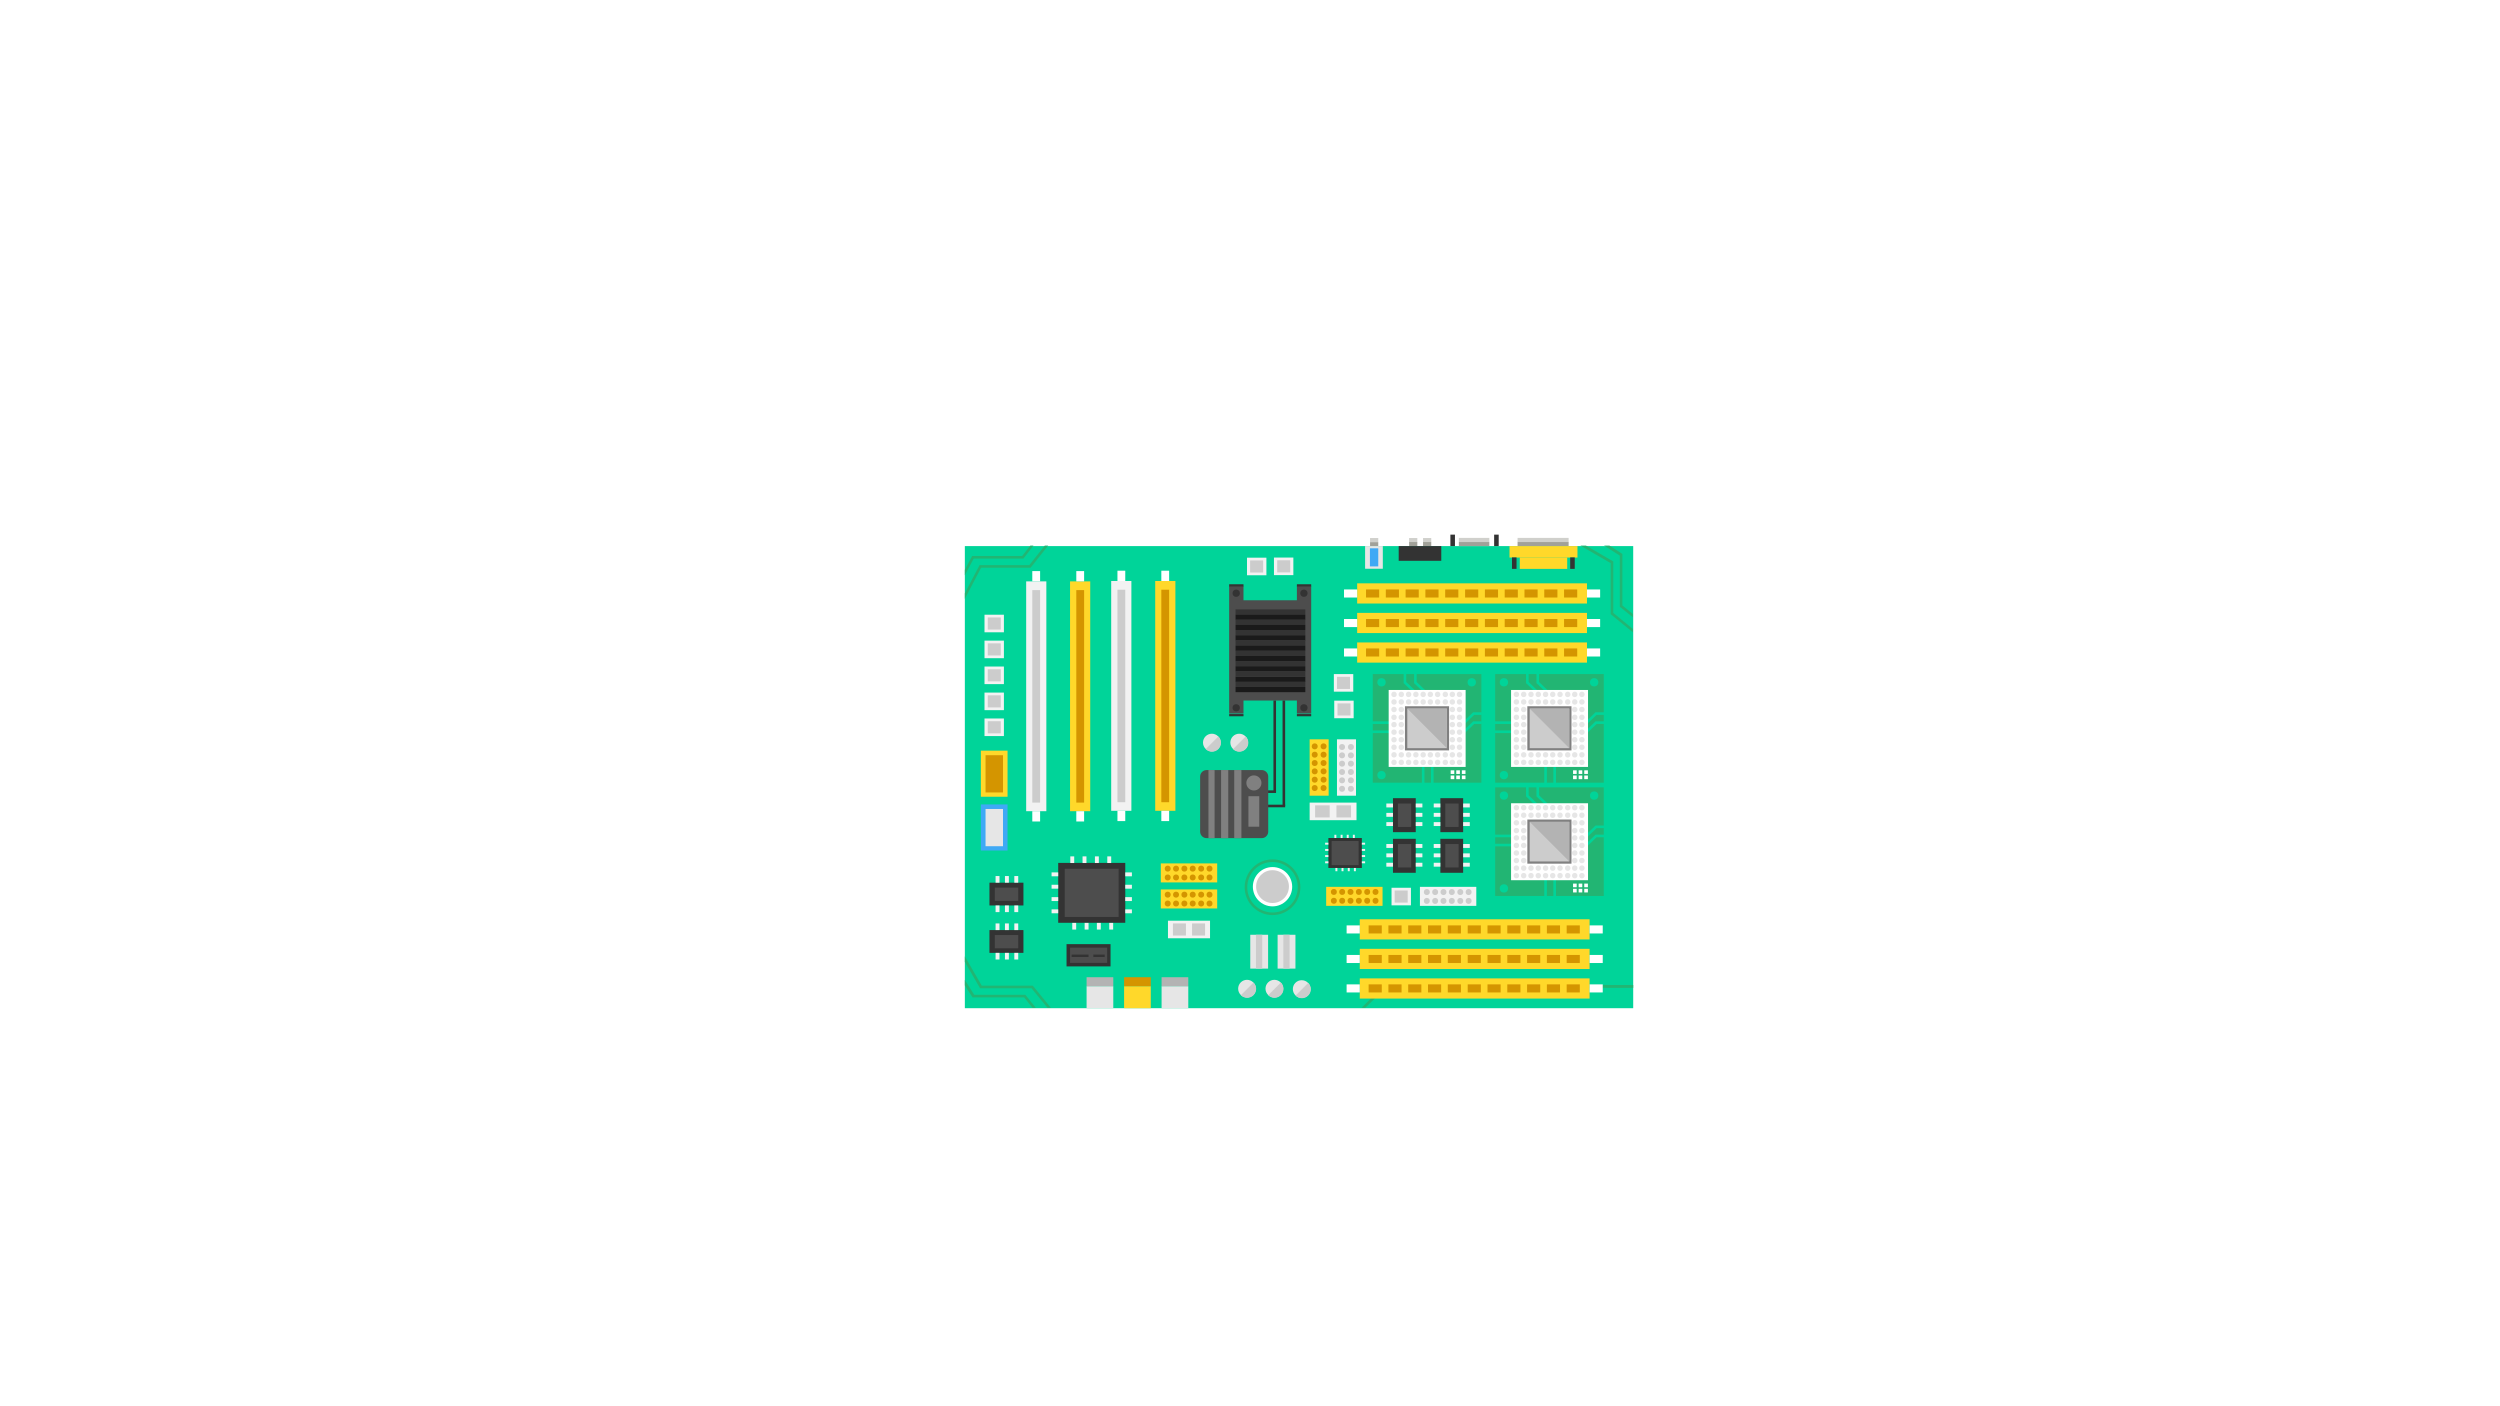 <?xml version="1.0" encoding="utf-8"?>
<!-- Generator: Adobe Illustrator 19.0.0, SVG Export Plug-In . SVG Version: 6.00 Build 0)  -->
<svg version="1.1" id="Layer_1" xmlns="http://www.w3.org/2000/svg" xmlns:xlink="http://www.w3.org/1999/xlink" x="0px" y="0px"
	 viewBox="0 0 1920 1080" style="enable-background:new 0 0 1920 1080;" xml:space="preserve">
<style type="text/css">
	.st0{fill:#00D499;}
	.st1{fill:#22B573;}
	.st2{fill:#333333;}
	.st3{fill:#4D4D4D;}
	.st4{fill:#F2F2F2;}
	.st5{fill:#FFFFFF;}
	.st6{fill:none;stroke:#00D499;stroke-width:2;stroke-miterlimit:10;}
	.st7{fill:#E6E6E6;}
	.st8{fill:#808080;}
	.st9{fill:#CCCCCC;}
	.st10{fill:#B3B3B3;}
	.st11{fill:#A1A199;}
	.st12{fill:#D0D0CC;}
	.st13{fill:#FFD82A;}
	.st14{fill:#3FA9F5;}
	.st15{fill:#D49500;}
	.st16{fill:none;stroke:#22B573;stroke-width:2;stroke-miterlimit:10;}
	.st17{fill:#1A1A1A;}
	.st18{fill:none;stroke:#333333;stroke-width:2;stroke-miterlimit:10;}
</style>
<rect id="XMLID_2943_" x="741" y="419.4" class="st0" width="513.3" height="354.9"/>
<polygon id="XMLID_2942_" class="st1" points="791.3,419 785,427 746.6,427 741,437.6 741,441.8 747.8,429 786,429 793.7,419 "/>
<polygon id="XMLID_2941_" class="st1" points="802.4,419 790.5,434 752.3,434 741,455.6 741,459.9 753.5,436 791.5,436 805,419 "/>
<polygon id="XMLID_2940_" class="st1" points="1254,471.5 1246,465 1246,425.4 1236,419 1231.9,419 1244,426.7 1244,466 1254,474 
	"/>
<polygon id="XMLID_2939_" class="st1" points="1254,483 1239,470.7 1239,431.2 1218,419 1213.7,419 1237,432.5 1237,471.7 
	1254,485.6 "/>
<polygon id="XMLID_2938_" class="st1" points="793,774 786.5,766 746.9,766 741,756.8 741,752.6 748.2,764 787.5,764 795.5,774 "/>
<polygon id="XMLID_2937_" class="st1" points="804.5,774 792.2,759 752.7,759 741,738.8 741,734.5 754,757 793.2,757 807.1,774 "/>
<g id="XMLID_2928_">
	<rect id="XMLID_2936_" x="1106.2" y="613" class="st2" width="17.5" height="26.1"/>
	<rect id="XMLID_2935_" x="1110" y="617.1" class="st3" width="10.2" height="18"/>
	<rect id="XMLID_2934_" x="1123.7" y="617.1" class="st4" width="5.1" height="3"/>
	<rect id="XMLID_2933_" x="1123.7" y="624.3" class="st4" width="5.1" height="3"/>
	<rect id="XMLID_2932_" x="1123.7" y="631.4" class="st4" width="5.1" height="3"/>
	<rect id="XMLID_2931_" x="1101.1" y="617.1" class="st4" width="5.1" height="3"/>
	<rect id="XMLID_2930_" x="1101.1" y="624.3" class="st4" width="5.1" height="3"/>
	<rect id="XMLID_2929_" x="1101.1" y="631.4" class="st4" width="5.1" height="3"/>
</g>
<g id="XMLID_2919_">
	<rect id="XMLID_2927_" x="1069.8" y="613" class="st2" width="17.5" height="26.1"/>
	<rect id="XMLID_2926_" x="1073.6" y="617.1" class="st3" width="10.2" height="18"/>
	<rect id="XMLID_2925_" x="1087.3" y="617.1" class="st4" width="5.1" height="3"/>
	<rect id="XMLID_2924_" x="1087.3" y="624.3" class="st4" width="5.1" height="3"/>
	<rect id="XMLID_2923_" x="1087.3" y="631.4" class="st4" width="5.1" height="3"/>
	<rect id="XMLID_2922_" x="1064.7" y="617.1" class="st4" width="5.1" height="3"/>
	<rect id="XMLID_2921_" x="1064.7" y="624.3" class="st4" width="5.1" height="3"/>
	<rect id="XMLID_2920_" x="1064.7" y="631.4" class="st4" width="5.1" height="3"/>
</g>
<g id="XMLID_2910_">
	<rect id="XMLID_2918_" x="1106.2" y="644.2" class="st2" width="17.5" height="26.1"/>
	<rect id="XMLID_2917_" x="1110" y="648.2" class="st3" width="10.2" height="18"/>
	<rect id="XMLID_2916_" x="1123.7" y="648.2" class="st4" width="5.1" height="3"/>
	<rect id="XMLID_2915_" x="1123.7" y="655.4" class="st4" width="5.1" height="3"/>
	<rect id="XMLID_2914_" x="1123.7" y="662.6" class="st4" width="5.1" height="3"/>
	<rect id="XMLID_2913_" x="1101.1" y="648.2" class="st4" width="5.1" height="3"/>
	<rect id="XMLID_2912_" x="1101.1" y="655.4" class="st4" width="5.1" height="3"/>
	<rect id="XMLID_2911_" x="1101.1" y="662.6" class="st4" width="5.1" height="3"/>
</g>
<g id="XMLID_2901_">
	<rect id="XMLID_2909_" x="1069.8" y="644.2" class="st2" width="17.5" height="26.1"/>
	<rect id="XMLID_2908_" x="1073.6" y="648.2" class="st3" width="10.2" height="18"/>
	<rect id="XMLID_2907_" x="1087.3" y="648.2" class="st4" width="5.1" height="3"/>
	<rect id="XMLID_2906_" x="1087.3" y="655.4" class="st4" width="5.1" height="3"/>
	<rect id="XMLID_2905_" x="1087.3" y="662.6" class="st4" width="5.1" height="3"/>
	<rect id="XMLID_2904_" x="1064.7" y="648.2" class="st4" width="5.1" height="3"/>
	<rect id="XMLID_2903_" x="1064.7" y="655.4" class="st4" width="5.1" height="3"/>
	<rect id="XMLID_2902_" x="1064.7" y="662.6" class="st4" width="5.1" height="3"/>
</g>
<g id="XMLID_2759_">
	<rect id="XMLID_2899_" x="1054.3" y="517.7" class="st1" width="83.4" height="83.4"/>
	<g id="XMLID_2890_">
		<g id="XMLID_2895_">
			<rect id="XMLID_2898_" x="1114.1" y="591.6" class="st5" width="2.8" height="2.8"/>
			<rect id="XMLID_2897_" x="1118.4" y="591.6" class="st5" width="2.8" height="2.8"/>
			<rect id="XMLID_2896_" x="1122.7" y="591.6" class="st5" width="2.8" height="2.8"/>
		</g>
		<g id="XMLID_2891_">
			<rect id="XMLID_2894_" x="1114.1" y="595.6" class="st5" width="2.8" height="2.8"/>
			<rect id="XMLID_2893_" x="1118.4" y="595.6" class="st5" width="2.8" height="2.8"/>
			<rect id="XMLID_2892_" x="1122.7" y="595.6" class="st5" width="2.8" height="2.8"/>
		</g>
	</g>
	<circle id="XMLID_2889_" class="st0" cx="1061" cy="524" r="3.2"/>
	<circle id="XMLID_2888_" class="st0" cx="1130.3" cy="524" r="3.2"/>
	<circle id="XMLID_2887_" class="st0" cx="1061" cy="595.3" r="3.2"/>
	<polyline id="XMLID_2886_" class="st6" points="1079,517 1079,524.2 1086.5,531.4 	"/>
	<polyline id="XMLID_2885_" class="st6" points="1087,517 1087,524.2 1094.5,531.4 	"/>
	<g id="XMLID_2882_">
		<polyline id="XMLID_2884_" class="st6" points="1138,548 1131.8,548 1124,555.5 		"/>
		<polyline id="XMLID_2883_" class="st6" points="1138,555 1131.8,555 1124,562.5 		"/>
	</g>
	<g id="XMLID_2879_">
		<line id="XMLID_2881_" class="st6" x1="1100" y1="588" x2="1100" y2="603"/>
		<line id="XMLID_2880_" class="st6" x1="1093" y1="588" x2="1093" y2="603"/>
	</g>
	<g id="XMLID_2876_">
		<line id="XMLID_2878_" class="st6" x1="1067" y1="562" x2="1052" y2="562"/>
		<line id="XMLID_2877_" class="st6" x1="1067" y1="555" x2="1052" y2="555"/>
	</g>
	<g id="XMLID_2760_">
		<rect id="XMLID_2875_" x="1066.5" y="529.9" class="st5" width="59.1" height="59.1"/>
		<g id="XMLID_2764_">
			<g id="XMLID_2864_">
				<circle id="XMLID_2874_" class="st7" cx="1070.6" cy="533.3" r="2.1"/>
				<circle id="XMLID_2873_" class="st7" cx="1076.2" cy="533.3" r="2.1"/>
				<circle id="XMLID_2872_" class="st7" cx="1081.8" cy="533.3" r="2.1"/>
				<circle id="XMLID_2871_" class="st7" cx="1087.4" cy="533.3" r="2.1"/>
				<circle id="XMLID_2870_" class="st7" cx="1093" cy="533.3" r="2.1"/>
				<circle id="XMLID_2869_" class="st7" cx="1098.5" cy="533.3" r="2.1"/>
				<circle id="XMLID_2868_" class="st7" cx="1104.1" cy="533.3" r="2.1"/>
				<circle id="XMLID_2867_" class="st7" cx="1110" cy="533.3" r="2.1"/>
				<circle id="XMLID_2866_" class="st7" cx="1115.4" cy="533.3" r="2.1"/>
				<circle id="XMLID_2865_" class="st7" cx="1120.9" cy="533.3" r="2.1"/>
			</g>
			<g id="XMLID_2853_">
				<circle id="XMLID_2863_" class="st7" cx="1070.6" cy="539.1" r="2.1"/>
				<circle id="XMLID_2862_" class="st7" cx="1076.2" cy="539.1" r="2.1"/>
				<circle id="XMLID_2861_" class="st7" cx="1081.8" cy="539.1" r="2.1"/>
				<circle id="XMLID_2860_" class="st7" cx="1087.4" cy="539.1" r="2.1"/>
				<circle id="XMLID_2859_" class="st7" cx="1093" cy="539.1" r="2.1"/>
				<circle id="XMLID_2858_" class="st7" cx="1098.5" cy="539.1" r="2.1"/>
				<circle id="XMLID_2857_" class="st7" cx="1104.1" cy="539.1" r="2.1"/>
				<circle id="XMLID_2856_" class="st7" cx="1110" cy="539.1" r="2.1"/>
				<circle id="XMLID_2855_" class="st7" cx="1115.4" cy="539.1" r="2.1"/>
				<circle id="XMLID_2854_" class="st7" cx="1120.9" cy="539.1" r="2.1"/>
			</g>
			<g id="XMLID_2842_">
				<circle id="XMLID_2852_" class="st7" cx="1070.6" cy="544.9" r="2.1"/>
				<circle id="XMLID_2851_" class="st7" cx="1076.2" cy="544.9" r="2.1"/>
				<circle id="XMLID_2850_" class="st7" cx="1081.8" cy="544.9" r="2.1"/>
				<circle id="XMLID_2849_" class="st7" cx="1087.4" cy="544.9" r="2.1"/>
				<circle id="XMLID_2848_" class="st7" cx="1093" cy="544.9" r="2.1"/>
				<circle id="XMLID_2847_" class="st7" cx="1098.5" cy="544.9" r="2.1"/>
				<circle id="XMLID_2846_" class="st7" cx="1104.1" cy="544.9" r="2.1"/>
				<circle id="XMLID_2845_" class="st7" cx="1110" cy="544.9" r="2.1"/>
				<circle id="XMLID_2844_" class="st7" cx="1115.4" cy="544.9" r="2.1"/>
				<circle id="XMLID_2843_" class="st7" cx="1120.9" cy="544.9" r="2.1"/>
			</g>
			<g id="XMLID_2831_">
				<circle id="XMLID_2841_" class="st7" cx="1070.6" cy="550.9" r="2.1"/>
				<circle id="XMLID_2840_" class="st7" cx="1076.2" cy="550.9" r="2.1"/>
				<circle id="XMLID_2839_" class="st7" cx="1081.8" cy="550.9" r="2.1"/>
				<circle id="XMLID_2838_" class="st7" cx="1087.4" cy="550.9" r="2.1"/>
				<circle id="XMLID_2837_" class="st7" cx="1093" cy="550.9" r="2.1"/>
				<circle id="XMLID_2836_" class="st7" cx="1098.5" cy="550.9" r="2.1"/>
				<circle id="XMLID_2835_" class="st7" cx="1104.1" cy="550.9" r="2.1"/>
				<circle id="XMLID_2834_" class="st7" cx="1110" cy="550.9" r="2.1"/>
				<circle id="XMLID_2833_" class="st7" cx="1115.4" cy="550.9" r="2.1"/>
				<circle id="XMLID_2832_" class="st7" cx="1120.9" cy="550.9" r="2.1"/>
			</g>
			<g id="XMLID_2820_">
				<circle id="XMLID_2830_" class="st7" cx="1070.6" cy="556.5" r="2.1"/>
				<circle id="XMLID_2829_" class="st7" cx="1076.2" cy="556.5" r="2.1"/>
				<circle id="XMLID_2828_" class="st7" cx="1081.8" cy="556.5" r="2.1"/>
				<circle id="XMLID_2827_" class="st7" cx="1087.4" cy="556.5" r="2.1"/>
				<circle id="XMLID_2826_" class="st7" cx="1093" cy="556.5" r="2.1"/>
				<circle id="XMLID_2825_" class="st7" cx="1098.5" cy="556.5" r="2.1"/>
				<circle id="XMLID_2824_" class="st7" cx="1104.1" cy="556.5" r="2.1"/>
				<circle id="XMLID_2823_" class="st7" cx="1110" cy="556.5" r="2.1"/>
				<circle id="XMLID_2822_" class="st7" cx="1115.4" cy="556.5" r="2.1"/>
				<circle id="XMLID_2821_" class="st7" cx="1120.9" cy="556.5" r="2.1"/>
			</g>
			<g id="XMLID_2809_">
				<circle id="XMLID_2819_" class="st7" cx="1070.6" cy="562.3" r="2.1"/>
				<circle id="XMLID_2818_" class="st7" cx="1076.2" cy="562.3" r="2.1"/>
				<circle id="XMLID_2817_" class="st7" cx="1081.8" cy="562.3" r="2.1"/>
				<circle id="XMLID_2816_" class="st7" cx="1087.4" cy="562.3" r="2.1"/>
				<circle id="XMLID_2815_" class="st7" cx="1093" cy="562.3" r="2.1"/>
				<circle id="XMLID_2814_" class="st7" cx="1098.5" cy="562.3" r="2.1"/>
				<circle id="XMLID_2813_" class="st7" cx="1104.1" cy="562.3" r="2.1"/>
				<circle id="XMLID_2812_" class="st7" cx="1110" cy="562.3" r="2.1"/>
				<circle id="XMLID_2811_" class="st7" cx="1115.4" cy="562.3" r="2.1"/>
				<circle id="XMLID_2810_" class="st7" cx="1120.9" cy="562.3" r="2.1"/>
			</g>
			<g id="XMLID_2798_">
				<circle id="XMLID_2808_" class="st7" cx="1070.6" cy="568.1" r="2.1"/>
				<circle id="XMLID_2807_" class="st7" cx="1076.2" cy="568.1" r="2.1"/>
				<circle id="XMLID_2806_" class="st7" cx="1081.8" cy="568.1" r="2.1"/>
				<circle id="XMLID_2805_" class="st7" cx="1087.4" cy="568.1" r="2.1"/>
				<circle id="XMLID_2804_" class="st7" cx="1093" cy="568.1" r="2.1"/>
				<circle id="XMLID_2803_" class="st7" cx="1098.5" cy="568.1" r="2.1"/>
				<circle id="XMLID_2802_" class="st7" cx="1104.1" cy="568.1" r="2.1"/>
				<circle id="XMLID_2801_" class="st7" cx="1110" cy="568.1" r="2.1"/>
				<circle id="XMLID_2800_" class="st7" cx="1115.4" cy="568.1" r="2.1"/>
				<circle id="XMLID_2799_" class="st7" cx="1120.9" cy="568.1" r="2.1"/>
			</g>
			<g id="XMLID_2787_">
				<circle id="XMLID_2797_" class="st7" cx="1070.6" cy="573.9" r="2.1"/>
				<circle id="XMLID_2796_" class="st7" cx="1076.2" cy="573.9" r="2.1"/>
				<circle id="XMLID_2795_" class="st7" cx="1081.8" cy="573.9" r="2.1"/>
				<circle id="XMLID_2794_" class="st7" cx="1087.4" cy="573.9" r="2.1"/>
				<circle id="XMLID_2793_" class="st7" cx="1093" cy="573.9" r="2.1"/>
				<circle id="XMLID_2792_" class="st7" cx="1098.5" cy="573.9" r="2.1"/>
				<circle id="XMLID_2791_" class="st7" cx="1104.1" cy="573.9" r="2.1"/>
				<circle id="XMLID_2790_" class="st7" cx="1110" cy="573.9" r="2.1"/>
				<circle id="XMLID_2789_" class="st7" cx="1115.4" cy="573.9" r="2.1"/>
				<circle id="XMLID_2788_" class="st7" cx="1120.9" cy="573.9" r="2.1"/>
			</g>
			<g id="XMLID_2776_">
				<circle id="XMLID_2786_" class="st7" cx="1070.6" cy="579.7" r="2.1"/>
				<circle id="XMLID_2785_" class="st7" cx="1076.2" cy="579.7" r="2.1"/>
				<circle id="XMLID_2784_" class="st7" cx="1081.8" cy="579.7" r="2.1"/>
				<circle id="XMLID_2783_" class="st7" cx="1087.4" cy="579.7" r="2.1"/>
				<circle id="XMLID_2782_" class="st7" cx="1093" cy="579.7" r="2.1"/>
				<circle id="XMLID_2781_" class="st7" cx="1098.5" cy="579.7" r="2.1"/>
				<circle id="XMLID_2780_" class="st7" cx="1104.1" cy="579.7" r="2.1"/>
				<circle id="XMLID_2779_" class="st7" cx="1110" cy="579.7" r="2.1"/>
				<circle id="XMLID_2778_" class="st7" cx="1115.4" cy="579.7" r="2.1"/>
				<circle id="XMLID_2777_" class="st7" cx="1120.9" cy="579.7" r="2.1"/>
			</g>
			<g id="XMLID_2765_">
				<circle id="XMLID_2775_" class="st7" cx="1070.6" cy="585.5" r="2.1"/>
				<circle id="XMLID_2774_" class="st7" cx="1076.2" cy="585.5" r="2.1"/>
				<circle id="XMLID_2773_" class="st7" cx="1081.8" cy="585.5" r="2.1"/>
				<circle id="XMLID_2772_" class="st7" cx="1087.4" cy="585.5" r="2.1"/>
				<circle id="XMLID_2771_" class="st7" cx="1093" cy="585.5" r="2.1"/>
				<circle id="XMLID_2770_" class="st7" cx="1098.5" cy="585.5" r="2.1"/>
				<circle id="XMLID_2769_" class="st7" cx="1104.1" cy="585.5" r="2.1"/>
				<circle id="XMLID_2768_" class="st7" cx="1110" cy="585.5" r="2.1"/>
				<circle id="XMLID_2767_" class="st7" cx="1115.4" cy="585.5" r="2.1"/>
				<circle id="XMLID_2766_" class="st7" cx="1120.9" cy="585.5" r="2.1"/>
			</g>
		</g>
		<rect id="XMLID_2763_" x="1079" y="542.4" class="st8" width="33.9" height="33.9"/>
		<rect id="XMLID_2762_" x="1080.8" y="544.2" class="st9" width="30.4" height="30.4"/>
		<polyline id="XMLID_2761_" class="st10" points="1080.8,544.2 1111.2,544.2 1111.2,574.6 		"/>
	</g>
</g>
<g id="XMLID_2752_">
	<rect id="XMLID_2758_" x="1165.5" y="416.2" class="st11" width="39.2" height="3.2"/>
	<rect id="XMLID_2757_" x="1120.4" y="416.2" class="st11" width="23.4" height="3.2"/>
	<rect id="XMLID_2756_" x="1165.5" y="413.1" class="st12" width="39.2" height="3.2"/>
	<rect id="XMLID_2755_" x="1120.4" y="413.1" class="st12" width="23.4" height="3.2"/>
	<rect id="XMLID_2754_" x="1147.5" y="410.6" class="st2" width="3.5" height="8.8"/>
	<rect id="XMLID_2753_" x="1113.9" y="410.6" class="st2" width="3.5" height="8.8"/>
</g>
<rect id="XMLID_2751_" x="1159.3" y="419.4" class="st13" width="52.2" height="8.8"/>
<rect id="XMLID_2750_" x="1167.2" y="428.1" class="st13" width="36.4" height="8.8"/>
<rect id="XMLID_2749_" x="1161.2" y="428.1" class="st2" width="3.5" height="8.8"/>
<rect id="XMLID_2748_" x="1205.9" y="428.1" class="st2" width="3.5" height="8.8"/>
<g id="XMLID_2743_">
	<polyline id="XMLID_2747_" class="st11" points="1099.2,419.4 1092.9,419.4 1092.9,416.2 1099.2,416.2 	"/>
	<polyline id="XMLID_2746_" class="st12" points="1099.2,416.3 1092.9,416.3 1092.9,413.2 1099.2,413.2 	"/>
	<polyline id="XMLID_2745_" class="st11" points="1088.5,419.4 1082.2,419.4 1082.2,416.2 1088.5,416.2 	"/>
	<polyline id="XMLID_2744_" class="st12" points="1088.5,416.3 1082.2,416.3 1082.2,413.2 1088.5,413.2 	"/>
</g>
<rect id="XMLID_2742_" x="1074.2" y="419.4" class="st2" width="32.7" height="11.3"/>
<g id="XMLID_2739_">
	<polyline id="XMLID_2741_" class="st11" points="1058.5,419.5 1052.2,419.5 1052.2,416.3 1058.5,416.3 	"/>
	<polyline id="XMLID_2740_" class="st12" points="1058.5,416.4 1052.2,416.4 1052.2,413.2 1058.5,413.2 	"/>
</g>
<g id="XMLID_2736_">
	<rect id="XMLID_2738_" x="1048.4" y="419.4" class="st7" width="13.6" height="17.4"/>
	<rect id="XMLID_2737_" x="1052.1" y="421.1" class="st14" width="6.4" height="13.9"/>
</g>
<g id="XMLID_2731_">
	<rect id="XMLID_2735_" x="887.2" y="446.2" class="st13" width="15.5" height="176.5"/>
	<rect id="XMLID_2734_" x="891.9" y="452.9" class="st15" width="6" height="163.2"/>
	<rect id="XMLID_2733_" x="891.9" y="438.3" class="st5" width="6" height="7.9"/>
	<rect id="XMLID_2732_" x="891.9" y="622.7" class="st5" width="6" height="7.9"/>
</g>
<g id="XMLID_2726_">
	<rect id="XMLID_2730_" x="853.4" y="446.2" class="st4" width="15.5" height="176.5"/>
	<rect id="XMLID_2729_" x="858.2" y="452.9" class="st9" width="6" height="163.2"/>
	<rect id="XMLID_2728_" x="858.2" y="438.3" class="st5" width="6" height="7.9"/>
	<rect id="XMLID_2727_" x="858.2" y="622.7" class="st5" width="6" height="7.9"/>
</g>
<g id="XMLID_2705_">
	<g id="XMLID_2722_">
		<rect id="XMLID_2725_" x="756.1" y="472.1" class="st4" width="14.9" height="13.5"/>
		<g id="XMLID_2723_">
			<rect id="XMLID_2724_" x="758.6" y="474.2" class="st9" width="10" height="9.3"/>
		</g>
	</g>
	<g id="XMLID_2718_">
		<rect id="XMLID_2721_" x="756.1" y="492" class="st4" width="14.9" height="13.5"/>
		<g id="XMLID_2719_">
			<rect id="XMLID_2720_" x="758.6" y="494.1" class="st9" width="10" height="9.3"/>
		</g>
	</g>
	<g id="XMLID_2714_">
		<rect id="XMLID_2717_" x="756.1" y="511.9" class="st4" width="14.9" height="13.5"/>
		<g id="XMLID_2715_">
			<rect id="XMLID_2716_" x="758.6" y="514" class="st9" width="10" height="9.3"/>
		</g>
	</g>
	<g id="XMLID_2710_">
		<rect id="XMLID_2713_" x="756.1" y="531.9" class="st4" width="14.9" height="13.5"/>
		<g id="XMLID_2711_">
			<rect id="XMLID_2712_" x="758.6" y="534" class="st9" width="10" height="9.3"/>
		</g>
	</g>
	<g id="XMLID_2706_">
		<rect id="XMLID_2709_" x="756.1" y="551.8" class="st4" width="14.9" height="13.5"/>
		<g id="XMLID_2707_">
			<rect id="XMLID_2708_" x="758.6" y="553.9" class="st9" width="10" height="9.3"/>
		</g>
	</g>
</g>
<rect id="XMLID_2704_" x="753.3" y="576.5" class="st13" width="20.5" height="35.4"/>
<rect id="XMLID_2703_" x="756.9" y="580" class="st15" width="13.4" height="28.6"/>
<rect id="XMLID_2702_" x="753.3" y="617.8" class="st14" width="20.5" height="35.4"/>
<rect id="XMLID_2701_" x="756.9" y="621.3" class="st7" width="13.4" height="28.6"/>
<g id="XMLID_2678_">
	<rect id="XMLID_2700_" x="812.7" y="662.7" class="st2" width="51.5" height="46"/>
	<rect id="XMLID_2699_" x="817.7" y="667.2" class="st3" width="41.4" height="37"/>
	<g id="XMLID_2694_">
		<rect id="XMLID_2698_" x="807.6" y="670" class="st4" width="5.1" height="3"/>
		<rect id="XMLID_2697_" x="807.6" y="679.5" class="st4" width="5.1" height="3"/>
		<rect id="XMLID_2696_" x="807.6" y="689" class="st4" width="5.1" height="3"/>
		<rect id="XMLID_2695_" x="807.6" y="698.4" class="st4" width="5.1" height="3"/>
	</g>
	<g id="XMLID_2689_">
		<rect id="XMLID_2693_" x="864.2" y="670" class="st4" width="5.1" height="3"/>
		<rect id="XMLID_2692_" x="864.2" y="679.5" class="st4" width="5.1" height="3"/>
		<rect id="XMLID_2691_" x="864.2" y="689" class="st4" width="5.1" height="3"/>
		<rect id="XMLID_2690_" x="864.2" y="698.4" class="st4" width="5.1" height="3"/>
	</g>
	<g id="XMLID_2684_">
		<rect id="XMLID_2688_" x="822" y="657.7" class="st4" width="3" height="5.1"/>
		<rect id="XMLID_2687_" x="831.4" y="657.7" class="st4" width="3" height="5.1"/>
		<rect id="XMLID_2686_" x="840.9" y="657.7" class="st4" width="3" height="5.1"/>
		<rect id="XMLID_2685_" x="850.4" y="657.7" class="st4" width="3" height="5.1"/>
	</g>
	<g id="XMLID_2679_">
		<rect id="XMLID_2683_" x="851.9" y="708.8" class="st4" width="3" height="5.1"/>
		<rect id="XMLID_2682_" x="842.4" y="708.8" class="st4" width="3" height="5.1"/>
		<rect id="XMLID_2681_" x="833" y="708.8" class="st4" width="3" height="5.1"/>
		<rect id="XMLID_2680_" x="823.5" y="708.8" class="st4" width="3" height="5.1"/>
	</g>
</g>
<g id="XMLID_2649_">
	<g id="XMLID_2664_">
		<rect id="XMLID_2677_" x="891.5" y="663.1" class="st13" width="43.3" height="14.6"/>
		<circle id="XMLID_2676_" class="st15" cx="928.9" cy="673.9" r="2.3"/>
		<circle id="XMLID_2675_" class="st15" cx="922.5" cy="673.9" r="2.3"/>
		<circle id="XMLID_2674_" class="st15" cx="916" cy="673.9" r="2.3"/>
		<circle id="XMLID_2673_" class="st15" cx="909.6" cy="673.9" r="2.3"/>
		<circle id="XMLID_2672_" class="st15" cx="903.2" cy="673.9" r="2.3"/>
		<circle id="XMLID_2671_" class="st15" cx="896.8" cy="673.9" r="2.3"/>
		<circle id="XMLID_2670_" class="st15" cx="928.9" cy="667.1" r="2.3"/>
		<circle id="XMLID_2669_" class="st15" cx="922.5" cy="667.1" r="2.3"/>
		<circle id="XMLID_2668_" class="st15" cx="916" cy="667.1" r="2.3"/>
		<circle id="XMLID_2667_" class="st15" cx="909.6" cy="667.1" r="2.3"/>
		<circle id="XMLID_2666_" class="st15" cx="903.2" cy="667.1" r="2.3"/>
		<circle id="XMLID_2665_" class="st15" cx="896.8" cy="667.1" r="2.3"/>
	</g>
	<g id="XMLID_2650_">
		<rect id="XMLID_2663_" x="891.5" y="683.1" class="st13" width="43.3" height="14.6"/>
		<circle id="XMLID_2662_" class="st15" cx="928.9" cy="693.9" r="2.3"/>
		<circle id="XMLID_2661_" class="st15" cx="922.5" cy="693.9" r="2.3"/>
		<circle id="XMLID_2660_" class="st15" cx="916" cy="693.9" r="2.3"/>
		<circle id="XMLID_2659_" class="st15" cx="909.6" cy="693.9" r="2.3"/>
		<circle id="XMLID_2658_" class="st15" cx="903.2" cy="693.9" r="2.3"/>
		<circle id="XMLID_2657_" class="st15" cx="896.8" cy="693.9" r="2.3"/>
		<circle id="XMLID_2656_" class="st15" cx="928.9" cy="687.1" r="2.3"/>
		<circle id="XMLID_2655_" class="st15" cx="922.5" cy="687.1" r="2.3"/>
		<circle id="XMLID_2654_" class="st15" cx="916" cy="687.1" r="2.3"/>
		<circle id="XMLID_2653_" class="st15" cx="909.6" cy="687.1" r="2.3"/>
		<circle id="XMLID_2652_" class="st15" cx="903.2" cy="687.1" r="2.3"/>
		<circle id="XMLID_2651_" class="st15" cx="896.8" cy="687.1" r="2.3"/>
	</g>
</g>
<g id="XMLID_2575_">
	<g id="XMLID_2582_">
		<circle id="XMLID_2584_" class="st7" cx="999.7" cy="759.6" r="6.8"/>
		<path id="XMLID_2583_" class="st9" d="M1004.7,754.9c2.7,2.7,2.7,7,0,9.7s-7,2.7-9.7,0"/>
	</g>
	<g id="XMLID_2579_">
		<circle id="XMLID_2581_" class="st7" cx="978.7" cy="759.3" r="6.8"/>
		<path id="XMLID_2580_" class="st9" d="M983.7,754.6c2.7,2.7,2.7,7,0,9.7s-7,2.7-9.7,0"/>
	</g>
	<g id="XMLID_2576_">
		<circle id="XMLID_2578_" class="st7" cx="957.7" cy="759.3" r="6.8"/>
		<path id="XMLID_2577_" class="st9" d="M962.7,754.6c2.7,2.7,2.7,7,0,9.7s-7,2.7-9.7,0"/>
	</g>
</g>
<polygon id="XMLID_2574_" class="st1" points="1064.3,756 1063.9,756 1045.6,774 1048.5,774 1064.7,758.3 1254.3,758.7 
	1254.3,756.5 "/>
<g id="XMLID_2551_">
	<rect id="XMLID_2573_" x="1020.2" y="643.6" class="st2" width="25.7" height="23"/>
	<rect id="XMLID_2572_" x="1022.7" y="645.9" class="st3" width="20.7" height="18.5"/>
	<g id="XMLID_2567_">
		<rect id="XMLID_2571_" x="1017.7" y="647.2" class="st4" width="2.5" height="1.5"/>
		<rect id="XMLID_2570_" x="1017.7" y="652" class="st4" width="2.5" height="1.5"/>
		<rect id="XMLID_2569_" x="1017.7" y="656.7" class="st4" width="2.5" height="1.5"/>
		<rect id="XMLID_2568_" x="1017.7" y="661.5" class="st4" width="2.5" height="1.5"/>
	</g>
	<g id="XMLID_2562_">
		<rect id="XMLID_2566_" x="1045.9" y="647.2" class="st4" width="2.5" height="1.5"/>
		<rect id="XMLID_2565_" x="1045.9" y="652" class="st4" width="2.5" height="1.5"/>
		<rect id="XMLID_2564_" x="1045.9" y="656.7" class="st4" width="2.5" height="1.5"/>
		<rect id="XMLID_2563_" x="1045.9" y="661.5" class="st4" width="2.5" height="1.5"/>
	</g>
	<g id="XMLID_2557_">
		<rect id="XMLID_2561_" x="1024.8" y="641.1" class="st4" width="1.5" height="2.5"/>
		<rect id="XMLID_2560_" x="1029.6" y="641.1" class="st4" width="1.5" height="2.5"/>
		<rect id="XMLID_2559_" x="1034.3" y="641.1" class="st4" width="1.5" height="2.5"/>
		<rect id="XMLID_2558_" x="1039" y="641.1" class="st4" width="1.5" height="2.5"/>
	</g>
	<g id="XMLID_2552_">
		<rect id="XMLID_2556_" x="1039.8" y="666.6" class="st4" width="1.5" height="2.5"/>
		<rect id="XMLID_2555_" x="1035.1" y="666.6" class="st4" width="1.5" height="2.5"/>
		<rect id="XMLID_2554_" x="1030.3" y="666.6" class="st4" width="1.5" height="2.5"/>
		<rect id="XMLID_2553_" x="1025.6" y="666.6" class="st4" width="1.5" height="2.5"/>
	</g>
</g>
<g id="XMLID_2548_">
	<rect id="XMLID_2550_" x="834.5" y="757.4" class="st7" width="20.5" height="16.9"/>
	<rect id="XMLID_2549_" x="834.5" y="750.5" class="st10" width="20.5" height="6.9"/>
</g>
<g id="XMLID_2545_">
	<rect id="XMLID_2547_" x="863.3" y="757.4" class="st13" width="20.5" height="16.9"/>
	<rect id="XMLID_2546_" x="863.3" y="750.5" class="st15" width="20.5" height="6.9"/>
</g>
<g id="XMLID_2542_">
	<rect id="XMLID_2544_" x="892.1" y="757.4" class="st7" width="20.5" height="16.9"/>
	<rect id="XMLID_2543_" x="892.1" y="750.5" class="st10" width="20.5" height="6.9"/>
</g>
<rect id="XMLID_2541_" x="960.2" y="717.9" class="st7" width="13.7" height="26"/>
<rect id="XMLID_2540_" x="964.6" y="717.9" class="st9" width="4.8" height="26"/>
<rect id="XMLID_2539_" x="981.2" y="717.9" class="st7" width="13.7" height="26"/>
<rect id="XMLID_2538_" x="985.6" y="717.9" class="st9" width="4.8" height="26"/>
<circle id="XMLID_2537_" class="st16" cx="977.3" cy="681.4" r="20.4"/>
<circle id="XMLID_2536_" class="st5" cx="977.3" cy="681" r="15.1"/>
<circle id="XMLID_2535_" class="st9" cx="977.3" cy="680.9" r="12.6"/>
<g id="XMLID_2530_">
	<rect id="XMLID_2534_" x="897" y="707.1" class="st4" width="32.3" height="13.5"/>
	<g id="XMLID_2531_">
		<rect id="XMLID_2533_" x="900.8" y="709.2" class="st9" width="10" height="9.3"/>
		<rect id="XMLID_2532_" x="915.5" y="709.2" class="st9" width="10" height="9.3"/>
	</g>
</g>
<g id="XMLID_2523_">
	<g id="XMLID_2527_">
		<circle id="XMLID_2529_" class="st7" cx="951.7" cy="570.3" r="6.8"/>
		<path id="XMLID_2528_" class="st9" d="M956.7,565.6c2.7,2.7,2.7,7,0,9.7s-7,2.7-9.7,0"/>
	</g>
	<g id="XMLID_2524_">
		<circle id="XMLID_2526_" class="st7" cx="930.7" cy="570.3" r="6.8"/>
		<path id="XMLID_2525_" class="st9" d="M935.7,565.6c2.7,2.7,2.7,7,0,9.7s-7,2.7-9.7,0"/>
	</g>
</g>
<polygon id="XMLID_2522_" class="st3" points="996,450 996,461 955,461 955,450 944,450 944,461.2 944,538 944,538.6 944,548 
	955,548 955,538 996,538 996,548 1007,548 1007,538.6 1007,538 1007,461.2 1007,450 "/>
<rect id="XMLID_2521_" x="944" y="448.7" class="st2" width="11" height="1.7"/>
<rect id="XMLID_2520_" x="944" y="548.4" class="st2" width="11" height="1.7"/>
<rect id="XMLID_2519_" x="996" y="548.4" class="st2" width="11" height="1.7"/>
<rect id="XMLID_2518_" x="996" y="448.7" class="st2" width="11" height="1.7"/>
<circle id="XMLID_2517_" class="st2" cx="949.4" cy="455.6" r="2.8"/>
<circle id="XMLID_2516_" class="st2" cx="949.4" cy="543.6" r="2.8"/>
<circle id="XMLID_2515_" class="st2" cx="1001.4" cy="455.6" r="2.8"/>
<circle id="XMLID_2514_" class="st2" cx="1001.4" cy="543.6" r="2.8"/>
<g id="XMLID_2496_">
	<rect id="XMLID_2513_" x="948.9" y="483.9" class="st2" width="53.6" height="4"/>
	<rect id="XMLID_2512_" x="948.9" y="519.7" class="st17" width="53.6" height="4"/>
	<g id="XMLID_2497_">
		<rect id="XMLID_2511_" x="948.9" y="468" class="st2" width="53.6" height="4"/>
		<rect id="XMLID_2510_" x="948.9" y="472" class="st17" width="53.6" height="4"/>
		<rect id="XMLID_2509_" x="948.9" y="475.9" class="st2" width="53.6" height="4"/>
		<rect id="XMLID_2508_" x="948.9" y="479.9" class="st17" width="53.6" height="4"/>
		<rect id="XMLID_2507_" x="948.9" y="487.9" class="st17" width="53.6" height="4"/>
		<rect id="XMLID_2506_" x="948.9" y="491.8" class="st2" width="53.6" height="4"/>
		<rect id="XMLID_2505_" x="948.9" y="495.8" class="st17" width="53.6" height="4"/>
		<rect id="XMLID_2504_" x="948.9" y="499.8" class="st2" width="53.6" height="4"/>
		<rect id="XMLID_2503_" x="948.9" y="503.8" class="st17" width="53.6" height="4"/>
		<rect id="XMLID_2502_" x="948.9" y="507.7" class="st2" width="53.6" height="4"/>
		<rect id="XMLID_2501_" x="948.9" y="511.7" class="st17" width="53.6" height="4"/>
		<rect id="XMLID_2500_" x="948.9" y="515.7" class="st2" width="53.6" height="4"/>
		<rect id="XMLID_2499_" x="948.9" y="523.6" class="st2" width="53.6" height="4"/>
		<rect id="XMLID_2498_" x="948.9" y="527.6" class="st17" width="53.6" height="4"/>
	</g>
</g>
<line id="XMLID_2495_" class="st18" x1="979" y1="538" x2="979" y2="608"/>
<line id="XMLID_2494_" class="st18" x1="980" y1="608" x2="972" y2="608"/>
<line id="XMLID_2493_" class="st18" x1="986" y1="538" x2="986" y2="619"/>
<line id="XMLID_2492_" class="st18" x1="973" y1="619" x2="987" y2="619"/>
<g id="XMLID_2485_">
	<path id="XMLID_2491_" class="st3" d="M969,643.7h-42.3c-2.8,0-5-2.3-5-5v-42.3c0-2.8,2.3-5,5-5H969c2.8,0,5,2.3,5,5v42.3
		C974,641.4,971.8,643.7,969,643.7z"/>
	<rect id="XMLID_2490_" x="928.1" y="591.4" class="st8" width="4.7" height="52.3"/>
	<rect id="XMLID_2489_" x="937.8" y="591.4" class="st8" width="5.5" height="52.3"/>
	<rect id="XMLID_2488_" x="947.9" y="591.4" class="st8" width="5.5" height="52.3"/>
	<rect id="XMLID_2487_" x="958.8" y="611.5" class="st8" width="8.3" height="23.4"/>
	<circle id="XMLID_2486_" class="st8" cx="963" cy="601.3" r="5.8"/>
</g>
<g id="XMLID_2476_">
	<rect id="XMLID_2484_" x="759.9" y="714.3" class="st2" width="26.1" height="17.5"/>
	<rect id="XMLID_2483_" x="764" y="718.1" class="st3" width="18" height="10.2"/>
	<rect id="XMLID_2482_" x="779" y="731.8" class="st4" width="3" height="5.1"/>
	<rect id="XMLID_2481_" x="771.8" y="731.8" class="st4" width="3" height="5.1"/>
	<rect id="XMLID_2480_" x="764.6" y="731.8" class="st4" width="3" height="5.1"/>
	<rect id="XMLID_2479_" x="779" y="709.2" class="st4" width="3" height="5.1"/>
	<rect id="XMLID_2478_" x="771.8" y="709.2" class="st4" width="3" height="5.1"/>
	<rect id="XMLID_2477_" x="764.6" y="709.2" class="st4" width="3" height="5.1"/>
</g>
<g id="XMLID_2467_">
	<rect id="XMLID_2475_" x="759.9" y="677.9" class="st2" width="26.1" height="17.5"/>
	<rect id="XMLID_2474_" x="764" y="681.7" class="st3" width="18" height="10.2"/>
	<rect id="XMLID_2473_" x="779" y="695.4" class="st4" width="3" height="5.1"/>
	<rect id="XMLID_2472_" x="771.8" y="695.4" class="st4" width="3" height="5.1"/>
	<rect id="XMLID_2471_" x="764.6" y="695.4" class="st4" width="3" height="5.1"/>
	<rect id="XMLID_2470_" x="779" y="672.8" class="st4" width="3" height="5.1"/>
	<rect id="XMLID_2469_" x="771.8" y="672.8" class="st4" width="3" height="5.1"/>
	<rect id="XMLID_2468_" x="764.6" y="672.8" class="st4" width="3" height="5.1"/>
</g>
<rect id="XMLID_2466_" x="819.1" y="725.1" class="st2" width="33.8" height="17.1"/>
<rect id="XMLID_2465_" x="821.8" y="727.8" class="st3" width="28.5" height="11.7"/>
<rect id="XMLID_2464_" x="823" y="733.1" class="st2" width="13" height="1.9"/>
<rect id="XMLID_2463_" x="839.7" y="733.1" class="st2" width="8.7" height="1.9"/>
<g id="XMLID_2449_">
	<rect id="XMLID_2462_" x="1026.8" y="567.8" class="st4" width="14.6" height="43.3"/>
	<circle id="XMLID_2461_" class="st9" cx="1037.5" cy="573.7" r="2.3"/>
	<circle id="XMLID_2460_" class="st9" cx="1037.5" cy="580.1" r="2.3"/>
	<circle id="XMLID_2459_" class="st9" cx="1037.5" cy="586.5" r="2.3"/>
	<circle id="XMLID_2458_" class="st9" cx="1037.5" cy="592.9" r="2.3"/>
	<circle id="XMLID_2457_" class="st9" cx="1037.5" cy="599.3" r="2.3"/>
	<circle id="XMLID_2456_" class="st9" cx="1037.5" cy="605.8" r="2.3"/>
	<circle id="XMLID_2455_" class="st9" cx="1030.7" cy="573.7" r="2.3"/>
	<circle id="XMLID_2454_" class="st9" cx="1030.7" cy="580.1" r="2.3"/>
	<circle id="XMLID_2453_" class="st9" cx="1030.7" cy="586.5" r="2.3"/>
	<circle id="XMLID_2452_" class="st9" cx="1030.7" cy="592.9" r="2.3"/>
	<circle id="XMLID_2451_" class="st9" cx="1030.7" cy="599.3" r="2.3"/>
	<circle id="XMLID_2450_" class="st9" cx="1030.7" cy="605.8" r="2.3"/>
</g>
<g id="XMLID_2435_">
	<rect id="XMLID_2448_" x="1005.8" y="567.8" class="st13" width="14.6" height="43.3"/>
	<circle id="XMLID_2447_" class="st15" cx="1009.7" cy="605.2" r="2.3"/>
	<circle id="XMLID_2446_" class="st15" cx="1009.7" cy="598.8" r="2.3"/>
	<circle id="XMLID_2445_" class="st15" cx="1009.7" cy="592.4" r="2.3"/>
	<circle id="XMLID_2444_" class="st15" cx="1009.7" cy="586" r="2.3"/>
	<circle id="XMLID_2443_" class="st15" cx="1009.7" cy="579.6" r="2.3"/>
	<circle id="XMLID_2442_" class="st15" cx="1009.7" cy="573.2" r="2.3"/>
	<circle id="XMLID_2441_" class="st15" cx="1016.5" cy="605.2" r="2.3"/>
	<circle id="XMLID_2440_" class="st15" cx="1016.5" cy="598.8" r="2.3"/>
	<circle id="XMLID_2439_" class="st15" cx="1016.5" cy="592.4" r="2.3"/>
	<circle id="XMLID_2438_" class="st15" cx="1016.5" cy="586" r="2.3"/>
	<circle id="XMLID_2437_" class="st15" cx="1016.5" cy="579.6" r="2.3"/>
	<circle id="XMLID_2436_" class="st15" cx="1016.5" cy="573.2" r="2.3"/>
</g>
<g id="XMLID_2430_">
	<rect id="XMLID_2434_" x="1005.8" y="616.4" class="st4" width="36" height="13.5"/>
	<g id="XMLID_2431_">
		<rect id="XMLID_2433_" x="1010" y="618.5" class="st9" width="11.2" height="9.3"/>
		<rect id="XMLID_2432_" x="1026.4" y="618.5" class="st9" width="11.2" height="9.3"/>
	</g>
</g>
<g id="XMLID_2425_">
	<rect id="XMLID_2429_" x="821.8" y="446.5" class="st13" width="15.5" height="176.5"/>
	<rect id="XMLID_2428_" x="826.6" y="453.2" class="st15" width="6" height="163.2"/>
	<rect id="XMLID_2427_" x="826.6" y="438.6" class="st5" width="6" height="7.9"/>
	<rect id="XMLID_2426_" x="826.6" y="623" class="st5" width="6" height="7.9"/>
</g>
<g id="XMLID_2420_">
	<rect id="XMLID_2424_" x="788.1" y="446.5" class="st4" width="15.5" height="176.5"/>
	<rect id="XMLID_2423_" x="792.8" y="453.2" class="st9" width="6" height="163.2"/>
	<rect id="XMLID_2422_" x="792.8" y="438.6" class="st5" width="6" height="7.9"/>
	<rect id="XMLID_2421_" x="792.8" y="623" class="st5" width="6" height="7.9"/>
</g>
<g id="XMLID_2082_">
	<rect id="XMLID_2419_" x="1148.3" y="517.7" class="st1" width="83.4" height="83.4"/>
	<g id="XMLID_2410_">
		<g id="XMLID_2415_">
			<rect id="XMLID_2418_" x="1208.1" y="591.6" class="st5" width="2.8" height="2.8"/>
			<rect id="XMLID_2417_" x="1212.4" y="591.6" class="st5" width="2.8" height="2.8"/>
			<rect id="XMLID_2416_" x="1216.7" y="591.6" class="st5" width="2.8" height="2.8"/>
		</g>
		<g id="XMLID_2411_">
			<rect id="XMLID_2414_" x="1208.1" y="595.6" class="st5" width="2.8" height="2.8"/>
			<rect id="XMLID_2413_" x="1212.4" y="595.6" class="st5" width="2.8" height="2.8"/>
			<rect id="XMLID_2412_" x="1216.7" y="595.6" class="st5" width="2.8" height="2.8"/>
		</g>
	</g>
	<circle id="XMLID_2409_" class="st0" cx="1155" cy="524" r="3.2"/>
	<circle id="XMLID_2408_" class="st0" cx="1224.3" cy="524" r="3.2"/>
	<circle id="XMLID_2407_" class="st0" cx="1155" cy="595.3" r="3.2"/>
	<polyline id="XMLID_2406_" class="st6" points="1173,517 1173,524.2 1180.5,531.4 	"/>
	<polyline id="XMLID_2405_" class="st6" points="1181,517 1181,524.2 1188.5,531.4 	"/>
	<g id="XMLID_2402_">
		<polyline id="XMLID_2404_" class="st6" points="1232,548 1225.8,548 1218,555.5 		"/>
		<polyline id="XMLID_2403_" class="st6" points="1232,555 1225.8,555 1218,562.5 		"/>
	</g>
	<g id="XMLID_2399_">
		<line id="XMLID_2401_" class="st6" x1="1194" y1="588" x2="1194" y2="603"/>
		<line id="XMLID_2400_" class="st6" x1="1187" y1="588" x2="1187" y2="603"/>
	</g>
	<g id="XMLID_2396_">
		<line id="XMLID_2398_" class="st6" x1="1161" y1="562" x2="1146" y2="562"/>
		<line id="XMLID_2397_" class="st6" x1="1161" y1="555" x2="1146" y2="555"/>
	</g>
	<g id="XMLID_2083_">
		<rect id="XMLID_2395_" x="1160.5" y="529.9" class="st5" width="59.1" height="59.1"/>
		<g id="XMLID_2087_">
			<g id="XMLID_2384_">
				<circle id="XMLID_2394_" class="st7" cx="1164.6" cy="533.3" r="2.1"/>
				<circle id="XMLID_2393_" class="st7" cx="1170.2" cy="533.3" r="2.1"/>
				<circle id="XMLID_2392_" class="st7" cx="1175.8" cy="533.3" r="2.1"/>
				<circle id="XMLID_2391_" class="st7" cx="1181.4" cy="533.3" r="2.1"/>
				<circle id="XMLID_2390_" class="st7" cx="1187" cy="533.3" r="2.1"/>
				<circle id="XMLID_2389_" class="st7" cx="1192.5" cy="533.3" r="2.1"/>
				<circle id="XMLID_2388_" class="st7" cx="1198.1" cy="533.3" r="2.1"/>
				<circle id="XMLID_2387_" class="st7" cx="1204" cy="533.3" r="2.1"/>
				<circle id="XMLID_2386_" class="st7" cx="1209.4" cy="533.3" r="2.1"/>
				<circle id="XMLID_2385_" class="st7" cx="1214.9" cy="533.3" r="2.1"/>
			</g>
			<g id="XMLID_2373_">
				<circle id="XMLID_2383_" class="st7" cx="1164.6" cy="539.1" r="2.1"/>
				<circle id="XMLID_2382_" class="st7" cx="1170.2" cy="539.1" r="2.1"/>
				<circle id="XMLID_2381_" class="st7" cx="1175.8" cy="539.1" r="2.1"/>
				<circle id="XMLID_2380_" class="st7" cx="1181.4" cy="539.1" r="2.1"/>
				<circle id="XMLID_2379_" class="st7" cx="1187" cy="539.1" r="2.1"/>
				<circle id="XMLID_2378_" class="st7" cx="1192.5" cy="539.1" r="2.1"/>
				<circle id="XMLID_2377_" class="st7" cx="1198.1" cy="539.1" r="2.1"/>
				<circle id="XMLID_2376_" class="st7" cx="1204" cy="539.1" r="2.1"/>
				<circle id="XMLID_2375_" class="st7" cx="1209.4" cy="539.1" r="2.1"/>
				<circle id="XMLID_2374_" class="st7" cx="1214.9" cy="539.1" r="2.1"/>
			</g>
			<g id="XMLID_2362_">
				<circle id="XMLID_2372_" class="st7" cx="1164.6" cy="544.9" r="2.1"/>
				<circle id="XMLID_2371_" class="st7" cx="1170.2" cy="544.9" r="2.1"/>
				<circle id="XMLID_2370_" class="st7" cx="1175.8" cy="544.9" r="2.1"/>
				<circle id="XMLID_2369_" class="st7" cx="1181.4" cy="544.9" r="2.1"/>
				<circle id="XMLID_2368_" class="st7" cx="1187" cy="544.9" r="2.1"/>
				<circle id="XMLID_2367_" class="st7" cx="1192.5" cy="544.9" r="2.1"/>
				<circle id="XMLID_2366_" class="st7" cx="1198.1" cy="544.9" r="2.1"/>
				<circle id="XMLID_2365_" class="st7" cx="1204" cy="544.9" r="2.1"/>
				<circle id="XMLID_2364_" class="st7" cx="1209.4" cy="544.9" r="2.1"/>
				<circle id="XMLID_2363_" class="st7" cx="1214.9" cy="544.9" r="2.1"/>
			</g>
			<g id="XMLID_2351_">
				<circle id="XMLID_2361_" class="st7" cx="1164.6" cy="550.9" r="2.1"/>
				<circle id="XMLID_2360_" class="st7" cx="1170.2" cy="550.9" r="2.1"/>
				<circle id="XMLID_2359_" class="st7" cx="1175.8" cy="550.9" r="2.1"/>
				<circle id="XMLID_2358_" class="st7" cx="1181.4" cy="550.9" r="2.1"/>
				<circle id="XMLID_2357_" class="st7" cx="1187" cy="550.9" r="2.1"/>
				<circle id="XMLID_2356_" class="st7" cx="1192.5" cy="550.9" r="2.1"/>
				<circle id="XMLID_2355_" class="st7" cx="1198.1" cy="550.9" r="2.1"/>
				<circle id="XMLID_2354_" class="st7" cx="1204" cy="550.9" r="2.1"/>
				<circle id="XMLID_2353_" class="st7" cx="1209.4" cy="550.9" r="2.1"/>
				<circle id="XMLID_2352_" class="st7" cx="1214.9" cy="550.9" r="2.1"/>
			</g>
			<g id="XMLID_2340_">
				<circle id="XMLID_2350_" class="st7" cx="1164.6" cy="556.5" r="2.1"/>
				<circle id="XMLID_2349_" class="st7" cx="1170.2" cy="556.5" r="2.1"/>
				<circle id="XMLID_2348_" class="st7" cx="1175.8" cy="556.5" r="2.1"/>
				<circle id="XMLID_2347_" class="st7" cx="1181.4" cy="556.5" r="2.1"/>
				<circle id="XMLID_2346_" class="st7" cx="1187" cy="556.5" r="2.1"/>
				<circle id="XMLID_2345_" class="st7" cx="1192.5" cy="556.5" r="2.1"/>
				<circle id="XMLID_2344_" class="st7" cx="1198.1" cy="556.5" r="2.1"/>
				<circle id="XMLID_2343_" class="st7" cx="1204" cy="556.5" r="2.1"/>
				<circle id="XMLID_2342_" class="st7" cx="1209.4" cy="556.5" r="2.1"/>
				<circle id="XMLID_2341_" class="st7" cx="1214.9" cy="556.5" r="2.1"/>
			</g>
			<g id="XMLID_2329_">
				<circle id="XMLID_2339_" class="st7" cx="1164.6" cy="562.3" r="2.1"/>
				<circle id="XMLID_2338_" class="st7" cx="1170.2" cy="562.3" r="2.1"/>
				<circle id="XMLID_2337_" class="st7" cx="1175.8" cy="562.3" r="2.1"/>
				<circle id="XMLID_2336_" class="st7" cx="1181.4" cy="562.3" r="2.1"/>
				<circle id="XMLID_2335_" class="st7" cx="1187" cy="562.3" r="2.1"/>
				<circle id="XMLID_2334_" class="st7" cx="1192.5" cy="562.3" r="2.1"/>
				<circle id="XMLID_2333_" class="st7" cx="1198.1" cy="562.3" r="2.1"/>
				<circle id="XMLID_2332_" class="st7" cx="1204" cy="562.3" r="2.1"/>
				<circle id="XMLID_2331_" class="st7" cx="1209.4" cy="562.3" r="2.1"/>
				<circle id="XMLID_2330_" class="st7" cx="1214.9" cy="562.3" r="2.1"/>
			</g>
			<g id="XMLID_2318_">
				<circle id="XMLID_2328_" class="st7" cx="1164.6" cy="568.1" r="2.1"/>
				<circle id="XMLID_2327_" class="st7" cx="1170.2" cy="568.1" r="2.1"/>
				<circle id="XMLID_2326_" class="st7" cx="1175.8" cy="568.1" r="2.1"/>
				<circle id="XMLID_2325_" class="st7" cx="1181.4" cy="568.1" r="2.1"/>
				<circle id="XMLID_2324_" class="st7" cx="1187" cy="568.1" r="2.1"/>
				<circle id="XMLID_2323_" class="st7" cx="1192.5" cy="568.1" r="2.1"/>
				<circle id="XMLID_2322_" class="st7" cx="1198.1" cy="568.1" r="2.1"/>
				<circle id="XMLID_2321_" class="st7" cx="1204" cy="568.1" r="2.1"/>
				<circle id="XMLID_2320_" class="st7" cx="1209.4" cy="568.1" r="2.1"/>
				<circle id="XMLID_2319_" class="st7" cx="1214.9" cy="568.1" r="2.1"/>
			</g>
			<g id="XMLID_2290_">
				<circle id="XMLID_2317_" class="st7" cx="1164.6" cy="573.9" r="2.1"/>
				<circle id="XMLID_2316_" class="st7" cx="1170.2" cy="573.9" r="2.1"/>
				<circle id="XMLID_2315_" class="st7" cx="1175.8" cy="573.9" r="2.1"/>
				<circle id="XMLID_2314_" class="st7" cx="1181.4" cy="573.9" r="2.1"/>
				<circle id="XMLID_2313_" class="st7" cx="1187" cy="573.9" r="2.1"/>
				<circle id="XMLID_2312_" class="st7" cx="1192.5" cy="573.9" r="2.1"/>
				<circle id="XMLID_2311_" class="st7" cx="1198.1" cy="573.9" r="2.1"/>
				<circle id="XMLID_2310_" class="st7" cx="1204" cy="573.9" r="2.1"/>
				<circle id="XMLID_2309_" class="st7" cx="1209.4" cy="573.9" r="2.1"/>
				<circle id="XMLID_2291_" class="st7" cx="1214.9" cy="573.9" r="2.1"/>
			</g>
			<g id="XMLID_2279_">
				<circle id="XMLID_2289_" class="st7" cx="1164.6" cy="579.7" r="2.1"/>
				<circle id="XMLID_2288_" class="st7" cx="1170.2" cy="579.7" r="2.1"/>
				<circle id="XMLID_2287_" class="st7" cx="1175.8" cy="579.7" r="2.1"/>
				<circle id="XMLID_2286_" class="st7" cx="1181.4" cy="579.7" r="2.1"/>
				<circle id="XMLID_2285_" class="st7" cx="1187" cy="579.7" r="2.1"/>
				<circle id="XMLID_2284_" class="st7" cx="1192.5" cy="579.7" r="2.1"/>
				<circle id="XMLID_2283_" class="st7" cx="1198.1" cy="579.7" r="2.1"/>
				<circle id="XMLID_2282_" class="st7" cx="1204" cy="579.7" r="2.1"/>
				<circle id="XMLID_2281_" class="st7" cx="1209.4" cy="579.7" r="2.1"/>
				<circle id="XMLID_2280_" class="st7" cx="1214.9" cy="579.7" r="2.1"/>
			</g>
			<g id="XMLID_2088_">
				<circle id="XMLID_2278_" class="st7" cx="1164.6" cy="585.5" r="2.1"/>
				<circle id="XMLID_2277_" class="st7" cx="1170.2" cy="585.5" r="2.1"/>
				<circle id="XMLID_2276_" class="st7" cx="1175.8" cy="585.5" r="2.1"/>
				<circle id="XMLID_2099_" class="st7" cx="1181.4" cy="585.5" r="2.1"/>
				<circle id="XMLID_2095_" class="st7" cx="1187" cy="585.5" r="2.1"/>
				<circle id="XMLID_2094_" class="st7" cx="1192.5" cy="585.5" r="2.1"/>
				<circle id="XMLID_2093_" class="st7" cx="1198.1" cy="585.5" r="2.1"/>
				<circle id="XMLID_2091_" class="st7" cx="1204" cy="585.5" r="2.1"/>
				<circle id="XMLID_2090_" class="st7" cx="1209.4" cy="585.5" r="2.1"/>
				<circle id="XMLID_2089_" class="st7" cx="1214.9" cy="585.5" r="2.1"/>
			</g>
		</g>
		<rect id="XMLID_2086_" x="1173" y="542.4" class="st8" width="33.9" height="33.9"/>
		<rect id="XMLID_2085_" x="1174.8" y="544.2" class="st9" width="30.4" height="30.4"/>
		<polyline id="XMLID_2084_" class="st10" points="1174.8,544.2 1205.2,544.2 1205.2,574.6 		"/>
	</g>
</g>
<g id="XMLID_1302_">
	<rect id="XMLID_1504_" x="1018.5" y="681.1" class="st13" width="43.3" height="14.6"/>
	<circle id="XMLID_1314_" class="st15" cx="1024.4" cy="685" r="2.3"/>
	<circle id="XMLID_1313_" class="st15" cx="1030.8" cy="685" r="2.3"/>
	<circle id="XMLID_1312_" class="st15" cx="1037.2" cy="685" r="2.3"/>
	<circle id="XMLID_1311_" class="st15" cx="1043.6" cy="685" r="2.3"/>
	<circle id="XMLID_1310_" class="st15" cx="1050" cy="685" r="2.3"/>
	<circle id="XMLID_1309_" class="st15" cx="1056.4" cy="685" r="2.3"/>
	<circle id="XMLID_1308_" class="st15" cx="1024.4" cy="691.8" r="2.3"/>
	<circle id="XMLID_1307_" class="st15" cx="1030.8" cy="691.8" r="2.3"/>
	<circle id="XMLID_1306_" class="st15" cx="1037.2" cy="691.8" r="2.3"/>
	<circle id="XMLID_1305_" class="st15" cx="1043.6" cy="691.8" r="2.3"/>
	<circle id="XMLID_1304_" class="st15" cx="1050" cy="691.8" r="2.3"/>
	<circle id="XMLID_1303_" class="st15" cx="1056.4" cy="691.8" r="2.3"/>
</g>
<g id="XMLID_1201_">
	<rect id="XMLID_1301_" x="1090.5" y="681.1" class="st4" width="43.3" height="14.6"/>
	<circle id="XMLID_1300_" class="st9" cx="1127.9" cy="691.9" r="2.3"/>
	<circle id="XMLID_1299_" class="st9" cx="1121.5" cy="691.9" r="2.3"/>
	<circle id="XMLID_1298_" class="st9" cx="1115" cy="691.9" r="2.3"/>
	<circle id="XMLID_1297_" class="st9" cx="1108.6" cy="691.9" r="2.3"/>
	<circle id="XMLID_1296_" class="st9" cx="1102.2" cy="691.9" r="2.3"/>
	<circle id="XMLID_1269_" class="st9" cx="1095.8" cy="691.9" r="2.3"/>
	<circle id="XMLID_1268_" class="st9" cx="1127.9" cy="685.1" r="2.3"/>
	<circle id="XMLID_1267_" class="st9" cx="1121.5" cy="685.1" r="2.3"/>
	<circle id="XMLID_1266_" class="st9" cx="1115" cy="685.1" r="2.3"/>
	<circle id="XMLID_1265_" class="st9" cx="1108.6" cy="685.1" r="2.3"/>
	<circle id="XMLID_1217_" class="st9" cx="1102.2" cy="685.1" r="2.3"/>
	<circle id="XMLID_1202_" class="st9" cx="1095.8" cy="685.1" r="2.3"/>
</g>
<g id="XMLID_1197_">
	<rect id="XMLID_1200_" x="1024.7" y="538.1" class="st4" width="14.9" height="13.5"/>
	<g id="XMLID_1198_">
		<rect id="XMLID_1199_" x="1027.2" y="540.2" class="st9" width="10" height="9.3"/>
	</g>
</g>
<g id="XMLID_1193_">
	<rect id="XMLID_1196_" x="1024.4" y="517.7" class="st4" width="14.9" height="13.5"/>
	<g id="XMLID_1194_">
		<rect id="XMLID_1195_" x="1026.8" y="519.8" class="st9" width="10" height="9.3"/>
	</g>
</g>
<g id="XMLID_1189_">
	<rect id="XMLID_1192_" x="1068.7" y="681.8" class="st4" width="14.9" height="13.5"/>
	<g id="XMLID_1190_">
		<rect id="XMLID_1191_" x="1071.1" y="683.9" class="st9" width="10" height="9.3"/>
	</g>
</g>
<g id="XMLID_1014_">
	<rect id="XMLID_1017_" x="957.7" y="428.3" class="st4" width="14.9" height="13.5"/>
	<g id="XMLID_1015_">
		<rect id="XMLID_1016_" x="960.1" y="430.4" class="st9" width="10" height="9.3"/>
	</g>
</g>
<g id="XMLID_1010_">
	<rect id="XMLID_1013_" x="978.4" y="428.2" class="st4" width="14.9" height="13.5"/>
	<g id="XMLID_1011_">
		<rect id="XMLID_1012_" x="980.9" y="430.3" class="st9" width="10" height="9.3"/>
	</g>
</g>
<rect id="XMLID_2632_" x="1044.3" y="706" class="st13" width="176.5" height="15.5"/>
<rect id="XMLID_2631_" x="1034.2" y="710.7" class="st5" width="10.1" height="6.2"/>
<rect id="XMLID_2630_" x="1220.8" y="710.7" class="st5" width="10.1" height="6.2"/>
<g id="XMLID_2618_">
	<rect id="XMLID_2629_" x="1203.2" y="710.7" class="st15" width="10.1" height="6.2"/>
	<rect id="XMLID_2628_" x="1188" y="710.7" class="st15" width="10.1" height="6.2"/>
	<rect id="XMLID_2627_" x="1172.8" y="710.7" class="st15" width="10.1" height="6.2"/>
	<rect id="XMLID_2626_" x="1157.6" y="710.7" class="st15" width="10.1" height="6.2"/>
	<rect id="XMLID_2625_" x="1142.4" y="710.7" class="st15" width="10.1" height="6.2"/>
	<rect id="XMLID_2624_" x="1127.2" y="710.7" class="st15" width="10.1" height="6.2"/>
	<rect id="XMLID_2623_" x="1111.9" y="710.7" class="st15" width="10.1" height="6.2"/>
	<rect id="XMLID_2622_" x="1096.7" y="710.7" class="st15" width="10.1" height="6.2"/>
	<rect id="XMLID_2621_" x="1081.5" y="710.7" class="st15" width="10.1" height="6.2"/>
	<rect id="XMLID_2620_" x="1066.3" y="710.7" class="st15" width="10.1" height="6.2"/>
	<rect id="XMLID_2619_" x="1051.1" y="710.7" class="st15" width="10.1" height="6.2"/>
</g>
<rect id="XMLID_2616_" x="1044.3" y="728.7" class="st13" width="176.5" height="15.5"/>
<rect id="XMLID_2615_" x="1034.2" y="733.4" class="st5" width="10.1" height="6.2"/>
<rect id="XMLID_2614_" x="1220.8" y="733.4" class="st5" width="10.1" height="6.2"/>
<g id="XMLID_2602_">
	<rect id="XMLID_2613_" x="1203.2" y="733.4" class="st15" width="10.1" height="6.2"/>
	<rect id="XMLID_2612_" x="1188" y="733.4" class="st15" width="10.1" height="6.2"/>
	<rect id="XMLID_2611_" x="1172.8" y="733.4" class="st15" width="10.1" height="6.2"/>
	<rect id="XMLID_2610_" x="1157.6" y="733.4" class="st15" width="10.1" height="6.2"/>
	<rect id="XMLID_2609_" x="1142.4" y="733.4" class="st15" width="10.1" height="6.2"/>
	<rect id="XMLID_2608_" x="1127.2" y="733.4" class="st15" width="10.1" height="6.2"/>
	<rect id="XMLID_2607_" x="1111.9" y="733.4" class="st15" width="10.1" height="6.2"/>
	<rect id="XMLID_2606_" x="1096.7" y="733.4" class="st15" width="10.1" height="6.2"/>
	<rect id="XMLID_2605_" x="1081.5" y="733.4" class="st15" width="10.1" height="6.2"/>
	<rect id="XMLID_2604_" x="1066.3" y="733.4" class="st15" width="10.1" height="6.2"/>
	<rect id="XMLID_2603_" x="1051.1" y="733.4" class="st15" width="10.1" height="6.2"/>
</g>
<rect id="XMLID_2600_" x="1044.3" y="751.4" class="st13" width="176.5" height="15.5"/>
<rect id="XMLID_2599_" x="1034.2" y="756" class="st5" width="10.1" height="6.2"/>
<rect id="XMLID_2598_" x="1220.8" y="756" class="st5" width="10.1" height="6.2"/>
<g id="XMLID_2586_">
	<rect id="XMLID_2597_" x="1203.2" y="756" class="st15" width="10.1" height="6.2"/>
	<rect id="XMLID_2596_" x="1188" y="756" class="st15" width="10.1" height="6.2"/>
	<rect id="XMLID_2595_" x="1172.8" y="756" class="st15" width="10.1" height="6.2"/>
	<rect id="XMLID_2594_" x="1157.6" y="756" class="st15" width="10.1" height="6.2"/>
	<rect id="XMLID_2593_" x="1142.4" y="756" class="st15" width="10.1" height="6.2"/>
	<rect id="XMLID_2592_" x="1127.2" y="756" class="st15" width="10.1" height="6.2"/>
	<rect id="XMLID_2591_" x="1111.9" y="756" class="st15" width="10.1" height="6.2"/>
	<rect id="XMLID_2590_" x="1096.7" y="756" class="st15" width="10.1" height="6.2"/>
	<rect id="XMLID_2589_" x="1081.5" y="756" class="st15" width="10.1" height="6.2"/>
	<rect id="XMLID_2588_" x="1066.3" y="756" class="st15" width="10.1" height="6.2"/>
	<rect id="XMLID_2587_" x="1051.1" y="756" class="st15" width="10.1" height="6.2"/>
</g>
<g id="XMLID_1505_">
	<rect id="XMLID_3058_" x="1148.3" y="604.7" class="st1" width="83.4" height="83.4"/>
	<g id="XMLID_3049_">
		<g id="XMLID_3054_">
			<rect id="XMLID_3057_" x="1208.1" y="678.6" class="st5" width="2.8" height="2.8"/>
			<rect id="XMLID_3056_" x="1212.4" y="678.6" class="st5" width="2.8" height="2.8"/>
			<rect id="XMLID_3055_" x="1216.7" y="678.6" class="st5" width="2.8" height="2.8"/>
		</g>
		<g id="XMLID_3050_">
			<rect id="XMLID_3053_" x="1208.1" y="682.6" class="st5" width="2.8" height="2.8"/>
			<rect id="XMLID_3052_" x="1212.4" y="682.6" class="st5" width="2.8" height="2.8"/>
			<rect id="XMLID_3051_" x="1216.7" y="682.6" class="st5" width="2.8" height="2.8"/>
		</g>
	</g>
	<circle id="XMLID_3048_" class="st0" cx="1155" cy="611" r="3.2"/>
	<circle id="XMLID_3047_" class="st0" cx="1224.3" cy="611" r="3.2"/>
	<circle id="XMLID_3046_" class="st0" cx="1155" cy="682.3" r="3.2"/>
	<polyline id="XMLID_3045_" class="st6" points="1173,604 1173,611.2 1180.5,618.4 	"/>
	<polyline id="XMLID_3044_" class="st6" points="1181,604 1181,611.2 1188.5,618.4 	"/>
	<g id="XMLID_3041_">
		<polyline id="XMLID_3043_" class="st6" points="1232,635 1225.8,635 1218,642.5 		"/>
		<polyline id="XMLID_3042_" class="st6" points="1232,642 1225.8,642 1218,649.5 		"/>
	</g>
	<g id="XMLID_3038_">
		<line id="XMLID_3040_" class="st6" x1="1194" y1="675" x2="1194" y2="690"/>
		<line id="XMLID_3039_" class="st6" x1="1187" y1="675" x2="1187" y2="690"/>
	</g>
	<g id="XMLID_3035_">
		<line id="XMLID_3037_" class="st6" x1="1161" y1="649" x2="1146" y2="649"/>
		<line id="XMLID_3036_" class="st6" x1="1161" y1="642" x2="1146" y2="642"/>
	</g>
	<g id="XMLID_1506_">
		<rect id="XMLID_3034_" x="1160.5" y="616.9" class="st5" width="59.1" height="59.1"/>
		<g id="XMLID_1510_">
			<g id="XMLID_3023_">
				<circle id="XMLID_3033_" class="st7" cx="1164.6" cy="620.3" r="2.1"/>
				<circle id="XMLID_3032_" class="st7" cx="1170.2" cy="620.3" r="2.1"/>
				<circle id="XMLID_3031_" class="st7" cx="1175.8" cy="620.3" r="2.1"/>
				<circle id="XMLID_3030_" class="st7" cx="1181.4" cy="620.3" r="2.1"/>
				<circle id="XMLID_3029_" class="st7" cx="1187" cy="620.3" r="2.1"/>
				<circle id="XMLID_3028_" class="st7" cx="1192.5" cy="620.3" r="2.1"/>
				<circle id="XMLID_3027_" class="st7" cx="1198.1" cy="620.3" r="2.1"/>
				<circle id="XMLID_3026_" class="st7" cx="1204" cy="620.3" r="2.1"/>
				<circle id="XMLID_3025_" class="st7" cx="1209.4" cy="620.3" r="2.1"/>
				<circle id="XMLID_3024_" class="st7" cx="1214.9" cy="620.3" r="2.1"/>
			</g>
			<g id="XMLID_3012_">
				<circle id="XMLID_3022_" class="st7" cx="1164.6" cy="626.1" r="2.1"/>
				<circle id="XMLID_3021_" class="st7" cx="1170.2" cy="626.1" r="2.1"/>
				<circle id="XMLID_3020_" class="st7" cx="1175.8" cy="626.1" r="2.1"/>
				<circle id="XMLID_3019_" class="st7" cx="1181.4" cy="626.1" r="2.1"/>
				<circle id="XMLID_3018_" class="st7" cx="1187" cy="626.1" r="2.1"/>
				<circle id="XMLID_3017_" class="st7" cx="1192.5" cy="626.1" r="2.1"/>
				<circle id="XMLID_3016_" class="st7" cx="1198.1" cy="626.1" r="2.1"/>
				<circle id="XMLID_3015_" class="st7" cx="1204" cy="626.1" r="2.1"/>
				<circle id="XMLID_3014_" class="st7" cx="1209.4" cy="626.1" r="2.1"/>
				<circle id="XMLID_3013_" class="st7" cx="1214.9" cy="626.1" r="2.1"/>
			</g>
			<g id="XMLID_3001_">
				<circle id="XMLID_3011_" class="st7" cx="1164.6" cy="631.9" r="2.1"/>
				<circle id="XMLID_3010_" class="st7" cx="1170.2" cy="631.9" r="2.1"/>
				<circle id="XMLID_3009_" class="st7" cx="1175.8" cy="631.9" r="2.1"/>
				<circle id="XMLID_3008_" class="st7" cx="1181.4" cy="631.9" r="2.1"/>
				<circle id="XMLID_3007_" class="st7" cx="1187" cy="631.9" r="2.1"/>
				<circle id="XMLID_3006_" class="st7" cx="1192.5" cy="631.9" r="2.1"/>
				<circle id="XMLID_3005_" class="st7" cx="1198.1" cy="631.9" r="2.1"/>
				<circle id="XMLID_3004_" class="st7" cx="1204" cy="631.9" r="2.1"/>
				<circle id="XMLID_3003_" class="st7" cx="1209.4" cy="631.9" r="2.1"/>
				<circle id="XMLID_3002_" class="st7" cx="1214.9" cy="631.9" r="2.1"/>
			</g>
			<g id="XMLID_2990_">
				<circle id="XMLID_3000_" class="st7" cx="1164.6" cy="637.9" r="2.1"/>
				<circle id="XMLID_2999_" class="st7" cx="1170.2" cy="637.9" r="2.1"/>
				<circle id="XMLID_2998_" class="st7" cx="1175.8" cy="637.9" r="2.1"/>
				<circle id="XMLID_2997_" class="st7" cx="1181.4" cy="637.9" r="2.1"/>
				<circle id="XMLID_2996_" class="st7" cx="1187" cy="637.9" r="2.1"/>
				<circle id="XMLID_2995_" class="st7" cx="1192.5" cy="637.9" r="2.1"/>
				<circle id="XMLID_2994_" class="st7" cx="1198.1" cy="637.9" r="2.1"/>
				<circle id="XMLID_2993_" class="st7" cx="1204" cy="637.9" r="2.1"/>
				<circle id="XMLID_2992_" class="st7" cx="1209.4" cy="637.9" r="2.1"/>
				<circle id="XMLID_2991_" class="st7" cx="1214.9" cy="637.9" r="2.1"/>
			</g>
			<g id="XMLID_2979_">
				<circle id="XMLID_2989_" class="st7" cx="1164.6" cy="643.5" r="2.1"/>
				<circle id="XMLID_2988_" class="st7" cx="1170.2" cy="643.5" r="2.1"/>
				<circle id="XMLID_2987_" class="st7" cx="1175.8" cy="643.5" r="2.1"/>
				<circle id="XMLID_2986_" class="st7" cx="1181.4" cy="643.5" r="2.1"/>
				<circle id="XMLID_2985_" class="st7" cx="1187" cy="643.5" r="2.1"/>
				<circle id="XMLID_2984_" class="st7" cx="1192.5" cy="643.5" r="2.1"/>
				<circle id="XMLID_2983_" class="st7" cx="1198.1" cy="643.5" r="2.1"/>
				<circle id="XMLID_2982_" class="st7" cx="1204" cy="643.5" r="2.1"/>
				<circle id="XMLID_2981_" class="st7" cx="1209.4" cy="643.5" r="2.1"/>
				<circle id="XMLID_2980_" class="st7" cx="1214.9" cy="643.5" r="2.1"/>
			</g>
			<g id="XMLID_2968_">
				<circle id="XMLID_2978_" class="st7" cx="1164.6" cy="649.3" r="2.1"/>
				<circle id="XMLID_2977_" class="st7" cx="1170.2" cy="649.3" r="2.1"/>
				<circle id="XMLID_2976_" class="st7" cx="1175.8" cy="649.3" r="2.1"/>
				<circle id="XMLID_2975_" class="st7" cx="1181.4" cy="649.3" r="2.1"/>
				<circle id="XMLID_2974_" class="st7" cx="1187" cy="649.3" r="2.1"/>
				<circle id="XMLID_2973_" class="st7" cx="1192.5" cy="649.3" r="2.1"/>
				<circle id="XMLID_2972_" class="st7" cx="1198.1" cy="649.3" r="2.1"/>
				<circle id="XMLID_2971_" class="st7" cx="1204" cy="649.3" r="2.1"/>
				<circle id="XMLID_2970_" class="st7" cx="1209.4" cy="649.3" r="2.1"/>
				<circle id="XMLID_2969_" class="st7" cx="1214.9" cy="649.3" r="2.1"/>
			</g>
			<g id="XMLID_2957_">
				<circle id="XMLID_2967_" class="st7" cx="1164.6" cy="655.1" r="2.1"/>
				<circle id="XMLID_2966_" class="st7" cx="1170.2" cy="655.1" r="2.1"/>
				<circle id="XMLID_2965_" class="st7" cx="1175.8" cy="655.1" r="2.1"/>
				<circle id="XMLID_2964_" class="st7" cx="1181.4" cy="655.1" r="2.1"/>
				<circle id="XMLID_2963_" class="st7" cx="1187" cy="655.1" r="2.1"/>
				<circle id="XMLID_2962_" class="st7" cx="1192.5" cy="655.1" r="2.1"/>
				<circle id="XMLID_2961_" class="st7" cx="1198.1" cy="655.1" r="2.1"/>
				<circle id="XMLID_2960_" class="st7" cx="1204" cy="655.1" r="2.1"/>
				<circle id="XMLID_2959_" class="st7" cx="1209.4" cy="655.1" r="2.1"/>
				<circle id="XMLID_2958_" class="st7" cx="1214.9" cy="655.1" r="2.1"/>
			</g>
			<g id="XMLID_2638_">
				<circle id="XMLID_2648_" class="st7" cx="1164.6" cy="660.9" r="2.1"/>
				<circle id="XMLID_2647_" class="st7" cx="1170.2" cy="660.9" r="2.1"/>
				<circle id="XMLID_2646_" class="st7" cx="1175.8" cy="660.9" r="2.1"/>
				<circle id="XMLID_2645_" class="st7" cx="1181.4" cy="660.9" r="2.1"/>
				<circle id="XMLID_2644_" class="st7" cx="1187" cy="660.9" r="2.1"/>
				<circle id="XMLID_2643_" class="st7" cx="1192.5" cy="660.9" r="2.1"/>
				<circle id="XMLID_2642_" class="st7" cx="1198.1" cy="660.9" r="2.1"/>
				<circle id="XMLID_2641_" class="st7" cx="1204" cy="660.9" r="2.1"/>
				<circle id="XMLID_2640_" class="st7" cx="1209.4" cy="660.9" r="2.1"/>
				<circle id="XMLID_2639_" class="st7" cx="1214.9" cy="660.9" r="2.1"/>
			</g>
			<g id="XMLID_2079_">
				<circle id="XMLID_2637_" class="st7" cx="1164.6" cy="666.7" r="2.1"/>
				<circle id="XMLID_2636_" class="st7" cx="1170.2" cy="666.7" r="2.1"/>
				<circle id="XMLID_2635_" class="st7" cx="1175.8" cy="666.7" r="2.1"/>
				<circle id="XMLID_2634_" class="st7" cx="1181.4" cy="666.7" r="2.1"/>
				<circle id="XMLID_2633_" class="st7" cx="1187" cy="666.7" r="2.1"/>
				<circle id="XMLID_2617_" class="st7" cx="1192.5" cy="666.7" r="2.1"/>
				<circle id="XMLID_2601_" class="st7" cx="1198.1" cy="666.7" r="2.1"/>
				<circle id="XMLID_2585_" class="st7" cx="1204" cy="666.7" r="2.1"/>
				<circle id="XMLID_2081_" class="st7" cx="1209.4" cy="666.7" r="2.1"/>
				<circle id="XMLID_2080_" class="st7" cx="1214.9" cy="666.7" r="2.1"/>
			</g>
			<g id="XMLID_1511_">
				<circle id="XMLID_2078_" class="st7" cx="1164.6" cy="672.5" r="2.1"/>
				<circle id="XMLID_2077_" class="st7" cx="1170.2" cy="672.5" r="2.1"/>
				<circle id="XMLID_2076_" class="st7" cx="1175.8" cy="672.5" r="2.1"/>
				<circle id="XMLID_2075_" class="st7" cx="1181.4" cy="672.5" r="2.1"/>
				<circle id="XMLID_2074_" class="st7" cx="1187" cy="672.5" r="2.1"/>
				<circle id="XMLID_1516_" class="st7" cx="1192.5" cy="672.5" r="2.1"/>
				<circle id="XMLID_1515_" class="st7" cx="1198.1" cy="672.5" r="2.1"/>
				<circle id="XMLID_1514_" class="st7" cx="1204" cy="672.5" r="2.1"/>
				<circle id="XMLID_1513_" class="st7" cx="1209.4" cy="672.5" r="2.1"/>
				<circle id="XMLID_1512_" class="st7" cx="1214.9" cy="672.5" r="2.1"/>
			</g>
		</g>
		<rect id="XMLID_1509_" x="1173" y="629.4" class="st8" width="33.9" height="33.9"/>
		<rect id="XMLID_1508_" x="1174.8" y="631.2" class="st9" width="30.4" height="30.4"/>
		<polyline id="XMLID_1507_" class="st10" points="1174.8,631.2 1205.2,631.2 1205.2,661.6 		"/>
	</g>
</g>
<rect id="XMLID_3103_" x="1042.3" y="448" class="st13" width="176.5" height="15.5"/>
<rect id="XMLID_3102_" x="1032.2" y="452.7" class="st5" width="10.1" height="6.2"/>
<rect id="XMLID_3101_" x="1218.8" y="452.7" class="st5" width="10.1" height="6.2"/>
<g id="XMLID_3089_">
	<rect id="XMLID_3100_" x="1201.2" y="452.7" class="st15" width="10.1" height="6.2"/>
	<rect id="XMLID_3099_" x="1186" y="452.7" class="st15" width="10.1" height="6.2"/>
	<rect id="XMLID_3098_" x="1170.8" y="452.7" class="st15" width="10.1" height="6.2"/>
	<rect id="XMLID_3097_" x="1155.6" y="452.7" class="st15" width="10.1" height="6.2"/>
	<rect id="XMLID_3096_" x="1140.4" y="452.7" class="st15" width="10.1" height="6.2"/>
	<rect id="XMLID_3095_" x="1125.2" y="452.7" class="st15" width="10.1" height="6.2"/>
	<rect id="XMLID_3094_" x="1109.9" y="452.7" class="st15" width="10.1" height="6.2"/>
	<rect id="XMLID_3093_" x="1094.7" y="452.7" class="st15" width="10.1" height="6.2"/>
	<rect id="XMLID_3092_" x="1079.5" y="452.7" class="st15" width="10.1" height="6.2"/>
	<rect id="XMLID_3091_" x="1064.3" y="452.7" class="st15" width="10.1" height="6.2"/>
	<rect id="XMLID_3090_" x="1049.1" y="452.7" class="st15" width="10.1" height="6.2"/>
</g>
<rect id="XMLID_3088_" x="1042.3" y="470.7" class="st13" width="176.5" height="15.5"/>
<rect id="XMLID_3087_" x="1032.2" y="475.4" class="st5" width="10.1" height="6.2"/>
<rect id="XMLID_3086_" x="1218.8" y="475.4" class="st5" width="10.1" height="6.2"/>
<g id="XMLID_3074_">
	<rect id="XMLID_3085_" x="1201.2" y="475.4" class="st15" width="10.1" height="6.2"/>
	<rect id="XMLID_3084_" x="1186" y="475.4" class="st15" width="10.1" height="6.2"/>
	<rect id="XMLID_3083_" x="1170.8" y="475.4" class="st15" width="10.1" height="6.2"/>
	<rect id="XMLID_3082_" x="1155.6" y="475.4" class="st15" width="10.1" height="6.2"/>
	<rect id="XMLID_3081_" x="1140.4" y="475.4" class="st15" width="10.1" height="6.2"/>
	<rect id="XMLID_3080_" x="1125.2" y="475.4" class="st15" width="10.1" height="6.2"/>
	<rect id="XMLID_3079_" x="1109.9" y="475.4" class="st15" width="10.1" height="6.2"/>
	<rect id="XMLID_3078_" x="1094.7" y="475.4" class="st15" width="10.1" height="6.2"/>
	<rect id="XMLID_3077_" x="1079.5" y="475.4" class="st15" width="10.1" height="6.2"/>
	<rect id="XMLID_3076_" x="1064.3" y="475.4" class="st15" width="10.1" height="6.2"/>
	<rect id="XMLID_3075_" x="1049.1" y="475.4" class="st15" width="10.1" height="6.2"/>
</g>
<rect id="XMLID_3073_" x="1042.3" y="493.4" class="st13" width="176.5" height="15.5"/>
<rect id="XMLID_3072_" x="1032.2" y="498" class="st5" width="10.1" height="6.2"/>
<rect id="XMLID_3071_" x="1218.8" y="498" class="st5" width="10.1" height="6.2"/>
<g id="XMLID_3059_">
	<rect id="XMLID_3070_" x="1201.2" y="498" class="st15" width="10.1" height="6.2"/>
	<rect id="XMLID_3069_" x="1186" y="498" class="st15" width="10.1" height="6.2"/>
	<rect id="XMLID_3068_" x="1170.8" y="498" class="st15" width="10.1" height="6.2"/>
	<rect id="XMLID_3067_" x="1155.6" y="498" class="st15" width="10.1" height="6.2"/>
	<rect id="XMLID_3066_" x="1140.4" y="498" class="st15" width="10.1" height="6.2"/>
	<rect id="XMLID_3065_" x="1125.2" y="498" class="st15" width="10.1" height="6.2"/>
	<rect id="XMLID_3064_" x="1109.9" y="498" class="st15" width="10.1" height="6.2"/>
	<rect id="XMLID_3063_" x="1094.7" y="498" class="st15" width="10.1" height="6.2"/>
	<rect id="XMLID_3062_" x="1079.5" y="498" class="st15" width="10.1" height="6.2"/>
	<rect id="XMLID_3061_" x="1064.3" y="498" class="st15" width="10.1" height="6.2"/>
	<rect id="XMLID_3060_" x="1049.1" y="498" class="st15" width="10.1" height="6.2"/>
</g>
</svg>
